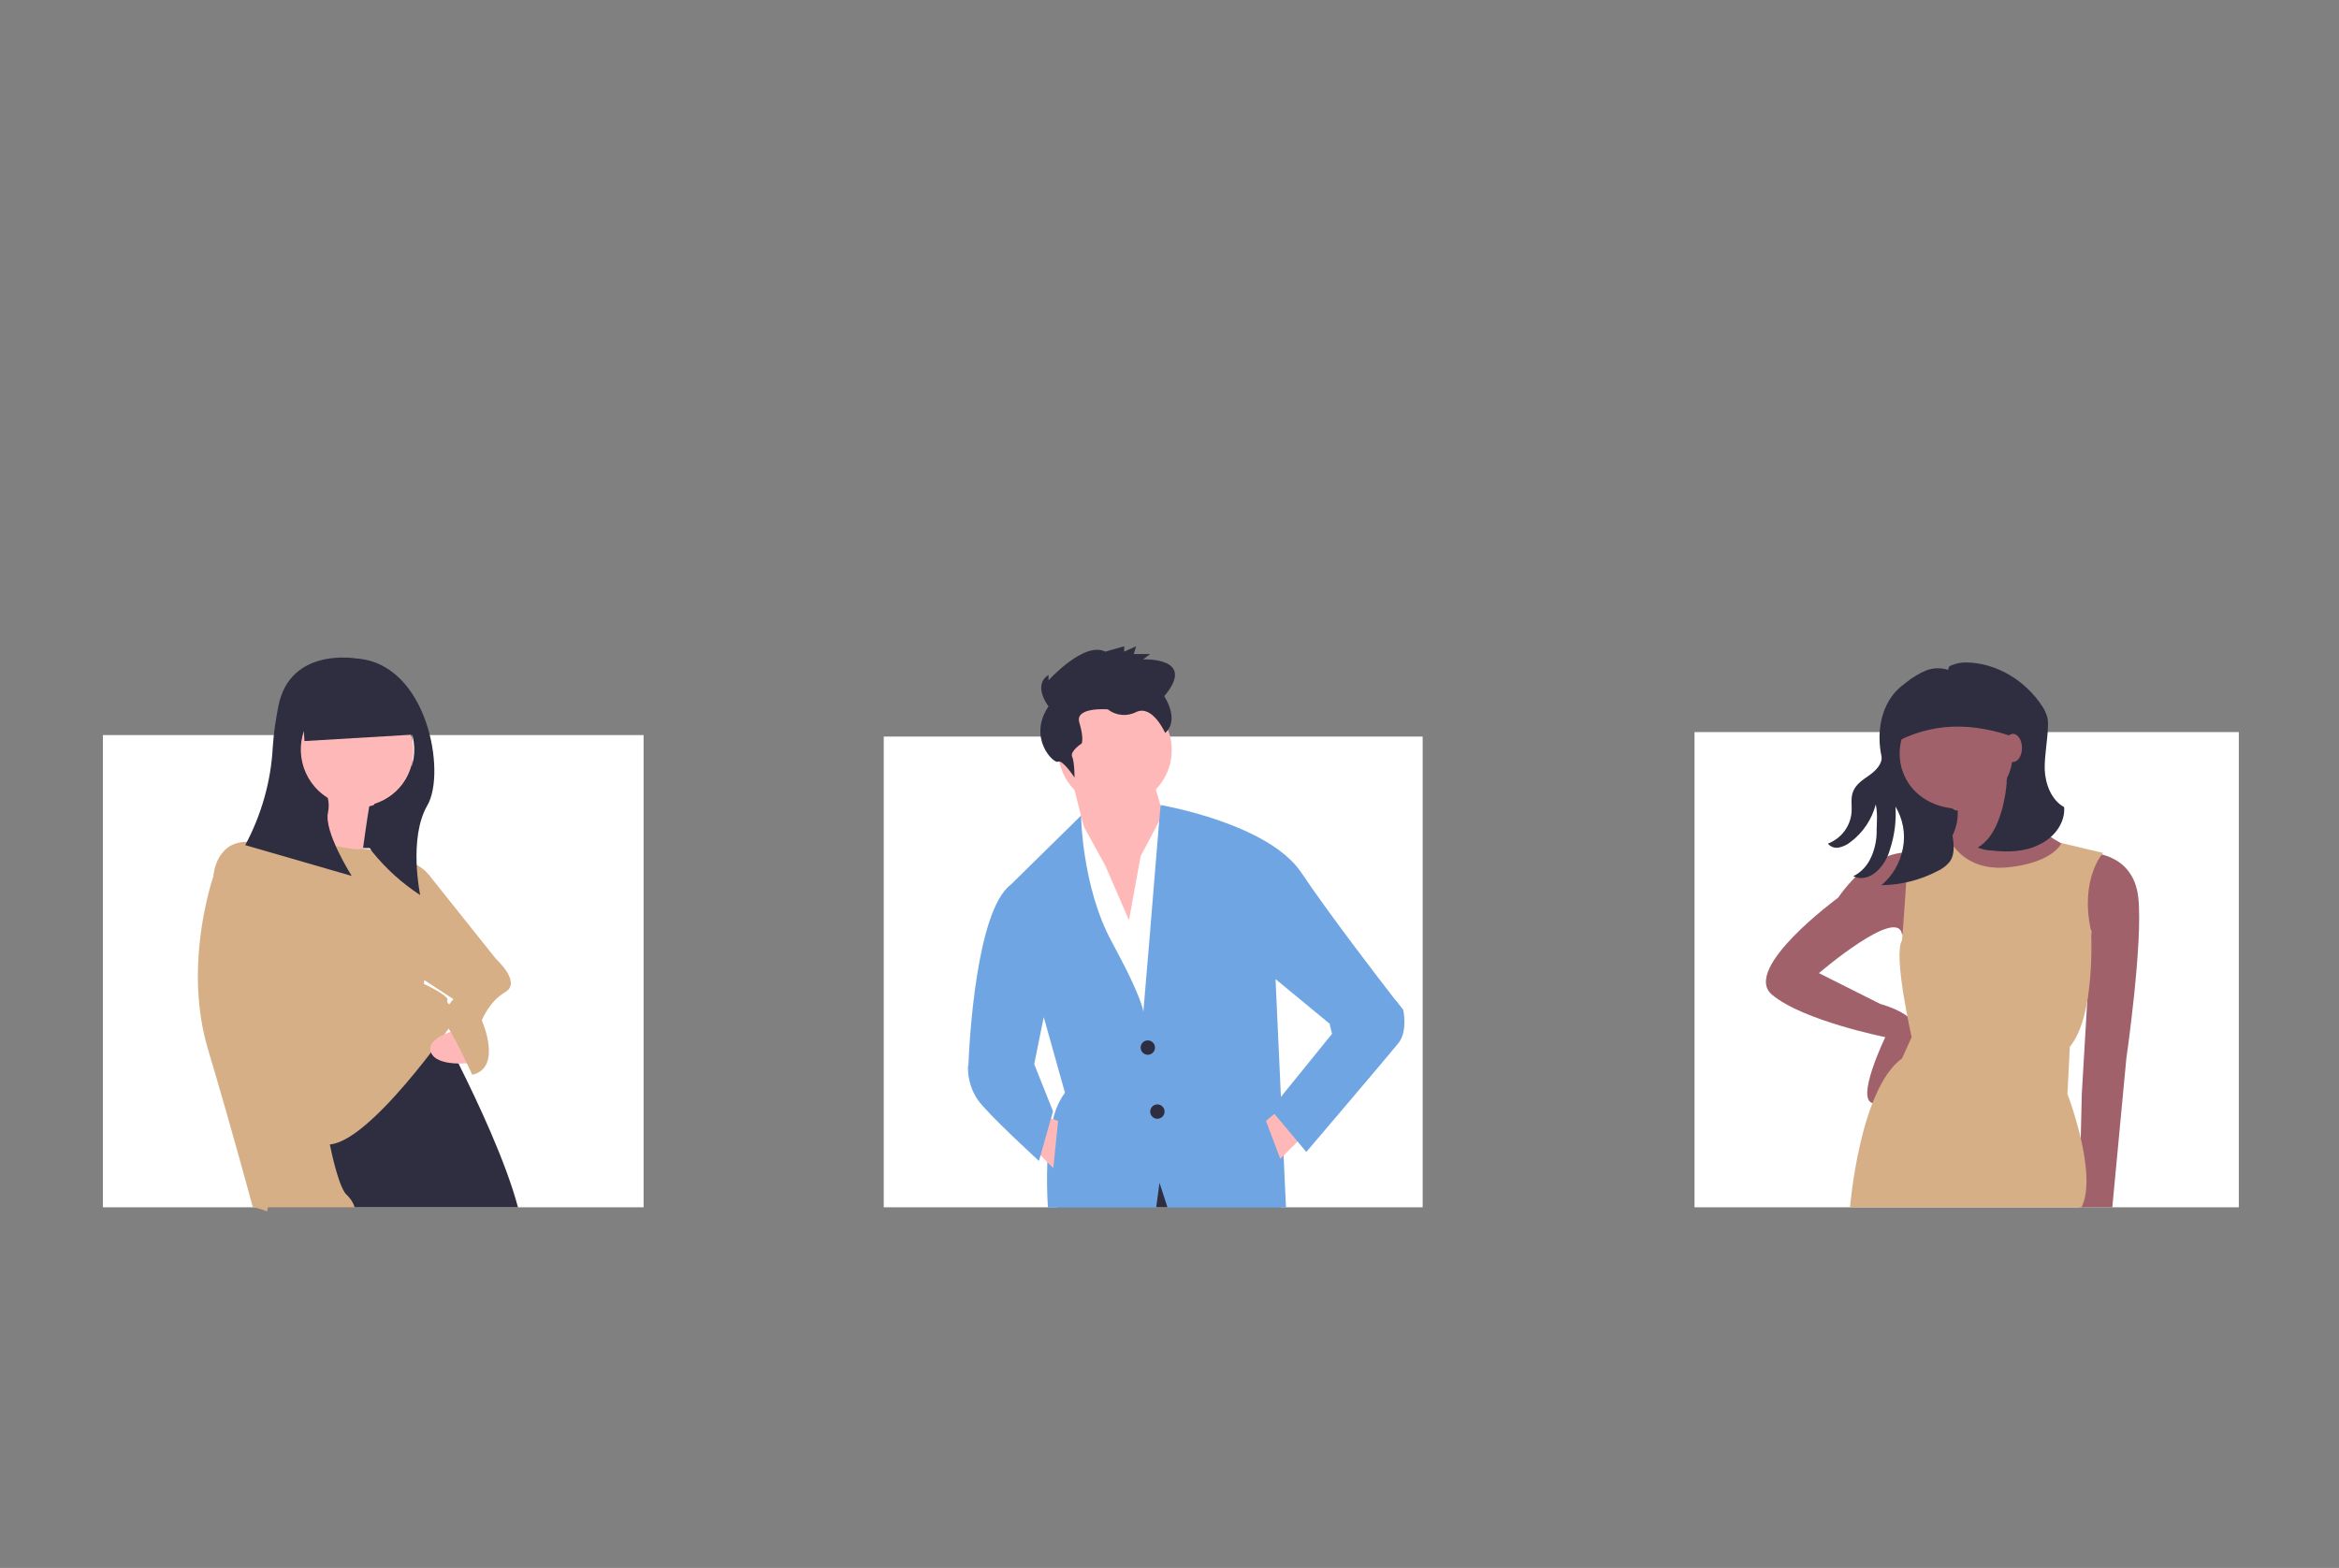 <?xml version="1.0" encoding="utf-8"?>
<!-- Generator: Adobe Illustrator 22.1.0, SVG Export Plug-In . SVG Version: 6.00 Build 0)  -->
<svg version="1.1" id="fad6bd40-d7a1-475a-8cb8-f1a0445f95b8"
	 xmlns="http://www.w3.org/2000/svg" xmlns:xlink="http://www.w3.org/1999/xlink" x="0px" y="0px" viewBox="0 0 782.1 524.3"
	 style="enable-background:new 0 0 782.1 524.3;" xml:space="preserve">
<rect x="0" y="0" width="782.1" height="524.3" fill="#808080" stroke="none"/>
<style type="text/css">
	.st0{fill:#FFFFFF;}
	.st1{fill:#FFB8B8;}
	.st2{fill:#2F2E41;}
	.st3{fill:#6FA5E2;}
	.st4{fill:#A0616A;}
	.st5{fill:#D6AF87;}
</style>
<rect x="295.5" y="246.3" class="st0" width="180.2" height="157.4"/>
<polygon class="st1" points="357.7,257.9 363.3,280 360.9,312.4 382.2,329 389.3,273.7 385.4,260.2 "/>
<polygon class="st0" points="377.5,307.7 381.4,286.3 389.3,271.3 409.1,351.1 364.1,357.4 352.2,293.4 362.3,276.2 369.6,289.5 "/>
<polygon class="st2" points="428.3,403.7 353.4,403.7 353.8,397.7 371.2,386.7 394.9,386.7 428.1,400.9 "/>
<circle class="st1" cx="372.8" cy="250.8" r="19"/>
<path class="st3" d="M444.7,342.4l-18.2-15l1.8,39.3l0.2,3.8l0.2,5l0.5,10.9l0.8,17.4h-39.6l-2.7-8.3l-1.1,8.3h-36.2
	c-0.3-4.4-0.4-9.6-0.2-14.9c0.1-4.9,0.8-9.7,1.9-14.5c0.7-3.2,2-6.3,4-9l-7.1-25.3l-3.2,15.8l-22.1,1.6c0,0,0-0.4,0.1-1.2v0
	c0.3-7.8,2.6-51.8,14.2-60.5l23.5-23.1c0,0,0,1.7,0.2,4.5v0c0.2,2.4,0.5,5.6,1.1,9.3v0c1.3,8.4,3.9,19.3,9.2,28.9
	c1.9,3.6,3.5,6.6,4.8,9.2c5.5,11.2,5.5,13.8,5.5,13.8l2.3-27.2l0-0.1l0-0.1l3-36.4l0.5-5.4v0c0,0,36.1,6.1,47.1,22.7
	c8.9,13.3,25.4,34.8,31.6,42.8c0.1,0.1,0.1,0.2,0.2,0.3l0.9,1.2c0.2,0.2,0.3,0.4,0.5,0.6c0.2,0.2,0.3,0.3,0.4,0.5l0.4,0.5
	L444.7,342.4z"/>
<circle class="st2" cx="383.8" cy="350.3" r="2.4"/>
<circle class="st2" cx="387" cy="371.7" r="2.4"/>
<polygon class="st1" points="435.2,380.4 428.1,387.5 423.3,374.8 428.5,370.5 "/>
<polygon class="st1" points="345.1,383.5 352.2,390.6 353.8,374.8 349,373.2 "/>
<path class="st2" d="M350.6,236.2c0,0-5.5-7,0-10.5v1.8c0,0,11.9-13.2,19-9.6l6.3-1.8v1.8l4-1.8l-0.8,2.6h5.5l-2.4,1.8
	c0,0,18.2-0.9,7.1,12.3c0,0,5.3,7.9,0.3,12.3c0,0-4.2-9.6-9.7-7c-3.1,1.6-6.8,1.2-9.5-0.9c0,0-11.1-0.9-9.5,4.4s0.8,7,0.8,7
	s-4,2.6-3.2,4.4s0.8,7,0.8,7s-4-6.1-5.5-5.3S343.5,246.7,350.6,236.2z"/>
<path class="st3" d="M326.9,354.3l-3.2,2v1.9c0.2,3.4,1.3,6.7,3.2,9.5c3.2,4.7,20.5,20.5,20.5,20.5l4.7-16.6l-6.3-15.8l-4-4.7
	L326.9,354.3z"/>
<path class="st3" d="M458.1,333.7l8.7,0.9l2.4,3.1c0,0,1.6,7.1-1.6,11.1s-30.8,36.4-30.8,36.4l-11.9-14.2l20.5-25.3l-0.8-3.2
	L458.1,333.7z"/>
<rect x="566.6" y="244.8" class="st0" width="182" height="158.9"/>
<polygon class="st2" points="679.1,279.3 638,280.1 632.4,242.2 679.1,242.2 "/>
<path class="st4" d="M699.2,285.2c0,0,14.2,0,15.8,15s-4,53.7-4,53.7l-4.7,49.8h-11.1l0.9-37.9l3.2-54.5l-9.5-10.3L699.2,285.2z"/>
<path class="st4" d="M640.7,285.2c0,0-13.4-3.2-26.1,15c0,0-32.4,23.7-22.1,32.4s37.9,14.2,37.9,14.2s-10.3,21.3-4,22.1
	s15.8-22.9,13.4-26.9s-11.1-6.3-11.1-6.3l-20.5-10.3c0,0,26.4-22.6,27.8-12.9l7.8-3.7L640.7,285.2z"/>
<path class="st4" d="M670,258.4c3.4,11.5,11.8,20.8,22.9,25.3L672.4,301l-24.5-15.8c0,0,8.7-5.5,6.3-17.4L670,258.4z"/>
<circle class="st4" cx="654.2" cy="252" r="19"/>
<path class="st5" d="M637.6,283.7l14.4-2.8c0,0,4.5,10.7,19.6,9.1s17.7-8.1,17.7-8.1l13.9,3.3c0,0-7.9,8.7-4,26.1
	c0,0,1.6,28.4-7.1,38.7l-0.8,15.8c0,0,10.3,26.9,4.7,37.9h-77.4c0,0,3.2-39.5,17.4-49.8l3.2-7.1c0,0-6.3-27.7-3.2-32.4
	C636,314.5,638.4,284.4,637.6,283.7z"/>
<path class="st2" d="M690.2,269.9c-4.3-2.4-6.3-7.7-6.5-12.6c-0.1-4.9,1-9.8,1.1-14.7c0-1,0-2-0.3-3c-0.4-1.2-0.9-2.4-1.6-3.4
	c-5.6-8.6-15.3-14.6-25.6-14.7c-1.5,0-3,0.3-4.3,0.8c-1.1,0.4-1.4,0.4-1.6,1.7c-2.4-0.8-5.1-0.7-7.4,0.2c-2.3,1-4.5,2.3-6.5,3.9
	c-1.2,0.9-2.3,1.8-3.3,2.8c-5.4,5.6-6.7,14.3-5.1,21.9c0.5,2.5-1.9,4.9-4,6.4s-4.4,2.9-5.4,5.3c-1,2.2-0.4,4.8-0.6,7.2
	c-0.4,4.7-3.5,8.7-7.9,10.4c0.9,1.1,2.3,1.6,3.7,1.3c1.4-0.3,2.7-0.9,3.8-1.8c4.2-3.1,7.2-7.6,8.5-12.6c0.6,2.7,0.4,5.5,0.3,8.3
	c0.1,3.1-0.5,6.2-1.7,9c-1.2,2.9-3.3,5.3-6.1,6.7c2.7,1.3,5.6,0.4,7.8-1.6c2.2-2,3.7-4.6,4.5-7.5c1.5-4.6,2.1-9.4,1.8-14.2
	c2.5,4.2,3.4,9.1,2.5,13.8c-0.9,4.9-3.4,9.3-7.2,12.5c6.6-0.1,13-1.7,18.9-4.8c1.5-0.7,2.8-1.7,3.9-3c1.9-2.6,1.4-6.1,0.9-9.3
	c-0.4-2.5,2.7-6.1,0.9-7.9c-0.5-0.5-1.1-0.8-1.7-0.8c-6.5-0.9-12.3-4.6-15.1-10.5c-1.2-2.4-1.9-5.1-1.9-7.8c0-10.5,8.5-19,19-19
	c10.5,0,19,8.5,19,19c0,2.8-0.6,5.7-1.9,8.2c-0.2,3.8-0.8,7.6-1.9,11.3c-1.4,4.7-3.6,9.5-7.9,12c1.5,0.6,3.1,1,4.7,1
	c5.3,0.6,10.9,0.5,15.7-1.9C686.8,280.2,690.6,275.2,690.2,269.9z"/>
<path class="st2" d="M676.7,247.7c-14.2-5.7-28.2-6.9-41.9,0v-11.5c0-4.1,3.3-7.5,7.5-7.5h28.5c3.3,0,5.9,2.6,5.9,5.9c0,0,0,0,0,0
	V247.7z"/>
<ellipse class="st4" cx="673.1" cy="250.1" rx="3" ry="4.7"/>
<rect x="34.4" y="245.8" class="st0" width="180.8" height="157.9"/>
<polygon class="st2" points="137.8,283.9 99,283.1 99,229.3 137.8,233.3 "/>
<path class="st2" d="M173.2,403.7H89.6c0.5-3,1.5-6,2.8-8.8c2.4-4.4,5.3-13.8,7.7-22.2c1.4-4.9,2.5-9.4,3.3-12.3
	c0.5-2.1,0.9-3.4,0.9-3.4l41.1-16.6c0,0,1.2,2.1,3,5.6c0,0.1,0.1,0.1,0.1,0.2c1.3,2.5,3,5.7,4.8,9.4h0
	C160,369,169.2,388.7,173.2,403.7z"/>
<path class="st1" d="M107,260.9l-5.5,27.7l19,1.6c0,0,3.2-24.5,4-25.3S107,260.9,107,260.9z"/>
<circle class="st1" cx="119.2" cy="251.1" r="19"/>
<path class="st5" d="M101.4,280.7c0,0,18.2,4,19,3.2s22.1,3.2,23.7,10.3s-2.4,34.8-2.4,34.8s8.7,4,7.9,5.5s4.7,3.2,3.2,5.5
	s-30,43.5-43.5,42.7s-37.9-90.1-37.9-90.1s0.8-11.1,11.1-11.1S101.4,280.7,101.4,280.7z"/>
<path class="st1" d="M153.2,344.3c0,0-11.1,2.5-9.1,7.6s13.8,3.5,13.8,3.5L153.2,344.3z"/>
<path class="st5" d="M118.6,403.7H89.6c-0.1,0.5-0.2,0.9-0.3,1.4c-1.4-0.6-2.8-1-4.3-1.4c-0.3-0.1-0.5-0.1-0.5-0.1
	s-6.3-23.7-15-52.9c-7.7-25.9,0.1-52.5,2-58.2v0c0.2-0.7,0.4-1.1,0.4-1.1l7.1-5.5l24.4,74.5l6.4,19.5c0,0,0.2,1.1,0.5,2.8
	c1,5,3.4,15.2,5.8,17C117.2,400.8,118.1,402.1,118.6,403.7z"/>
<path class="st5" d="M133.4,291.4l9.9,1l22.5,28.2c0,0,8.7,7.9,3.2,11.1s-7.9,9.5-7.9,9.5s7.1,15.8-3.2,18.2c0,0-7.1-15.8-9.5-17.4
	s3.2-7.9,3.2-7.9l-18.2-11.9L133.4,291.4z"/>
<path class="st2" d="M119.2,220.2c0,0-22.1-4-26.1,15.8c-0.9,4.6-1.6,9.2-1.9,13.9c-0.6,11.4-3.8,22.6-9.2,32.7l0,0l35.6,10.3
	c0,0-9.5-15-7.9-21.3c0.3-1.6,0.3-3.2-0.1-4.8c-8.9-5.5-11.7-17.2-6.2-26.1s17.2-11.7,26.1-6.2c8.9,5.5,11.7,17.2,6.2,26.1
	c-2.4,3.9-6.1,6.8-10.5,8.2c-2.6,5.8-4.1,12-0.5,16.3c4.5,5.5,9.8,10.3,15.8,14.2c0,0-4-19,2.4-30S142.9,221.8,119.2,220.2z"/>
<polygon class="st2" points="138.9,245.6 101.8,247.8 100.8,230.4 133,229.2 "/>
</svg>
